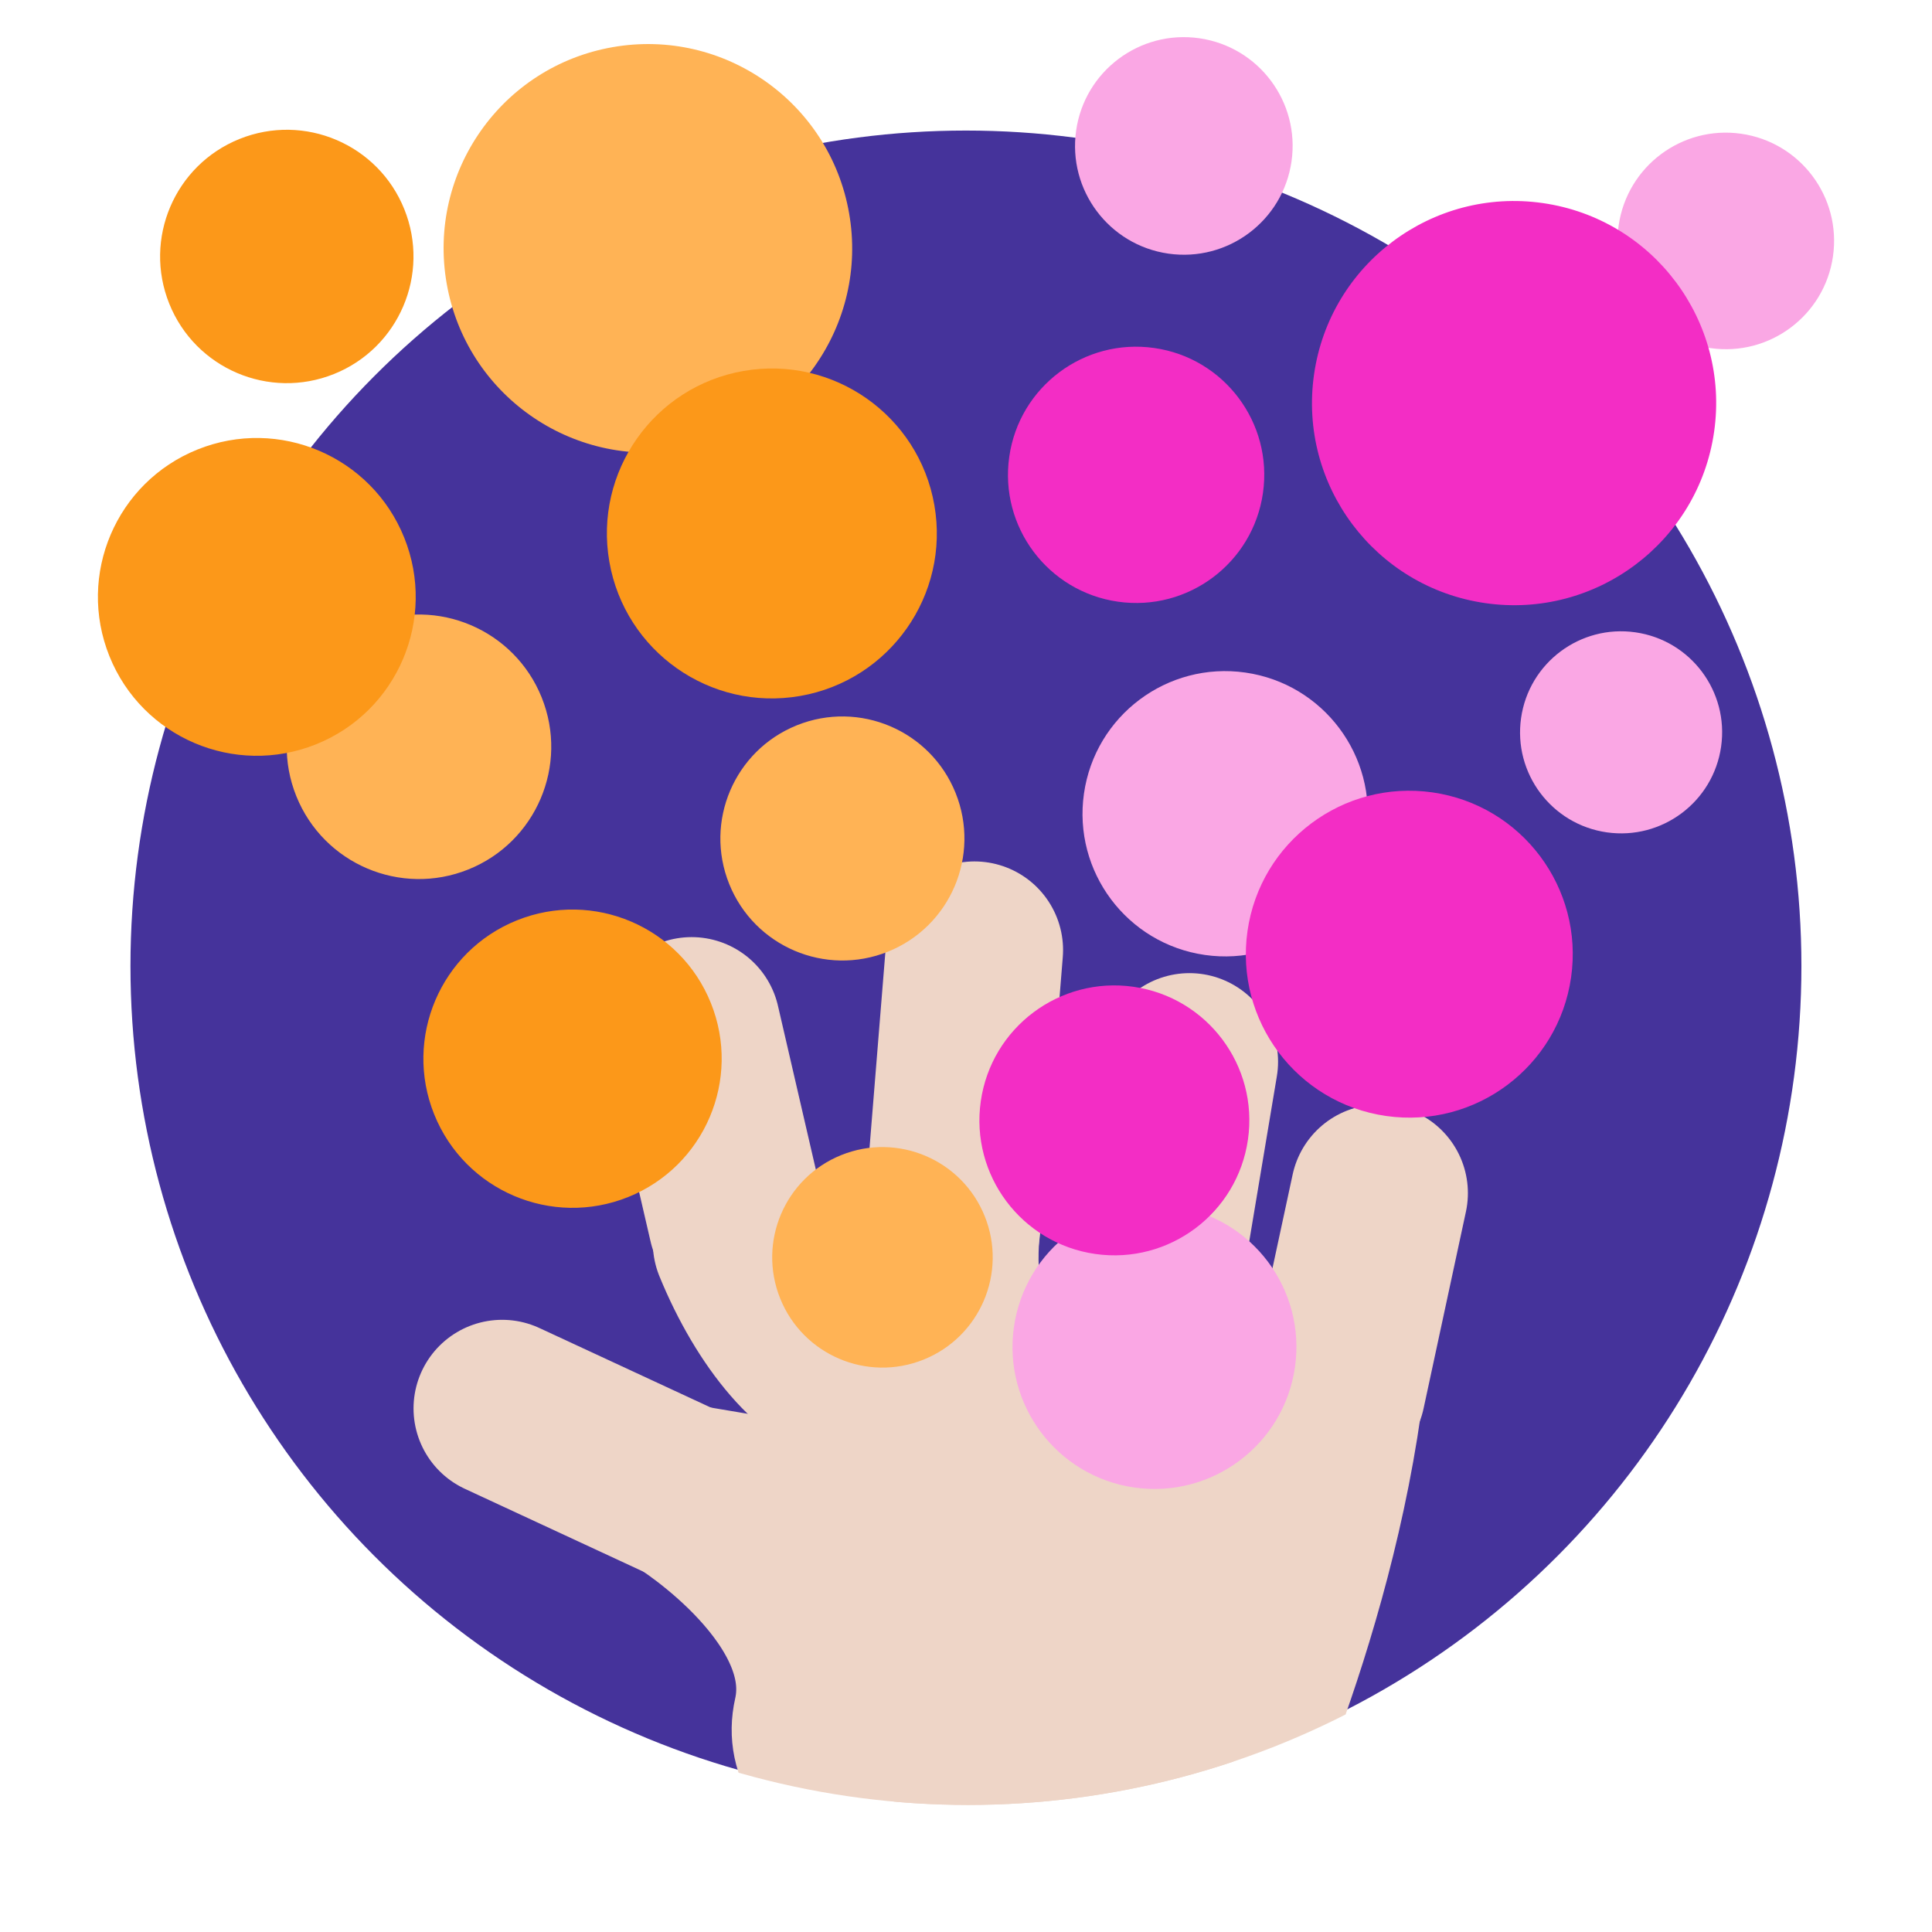 <svg width="592" height="592" version="1.1" viewBox="0 0 156.63 156.63" xmlns="http://www.w3.org/2000/svg">
 <defs>
  <clipPath id="icon_community_a">
   <circle cx="244.65" cy="-6.689" r="55.94" fill="#45339b" stop-color="#000000" stroke-width=".529" style="paint-order:markers stroke fill"/>
  </clipPath>
 </defs>
 <g transform="translate(-183.59 63.158)">
  <circle cx="261.9" cy="15.159" r="67.733" fill="#45339b" stop-color="#000000" stroke-width=".641" style="paint-order:markers stroke fill"/>
  <path d="m262.59 13.863-1.659 20.493" fill="#eed5c7" fill-rule="evenodd" stop-color="#000000" stroke="#eed5c7" stroke-linecap="round" stroke-width="14.368" style="font-variation-settings:normal"/>
  <path d="m280.02 22.919-2.69 16.081" fill="#eed5c7" fill-rule="evenodd" stop-color="#000000" stroke="#eed5c7" stroke-linecap="round" stroke-width="14.368" style="font-variation-settings:normal"/>
  <path d="m295.41 33.571-3.43 15.94" fill="#eed5c7" fill-rule="evenodd" stop-color="#000000" stroke="#eed5c7" stroke-linecap="round" stroke-width="14.368" style="font-variation-settings:normal"/>
  <path d="m239.66 19.999 3.674 15.885" fill="#eed5c7" fill-rule="evenodd" stop-color="#000000" stroke="#eed5c7" stroke-linecap="round" stroke-width="14.368" style="font-variation-settings:normal"/>
  <path d="m224.3 51.025 14.79 6.863" fill="#eed5c7" fill-rule="evenodd" stop-color="#000000" stroke="#eed5c7" stroke-linecap="round" stroke-width="14.368" style="font-variation-settings:normal"/>
  <path d="m243.7 37.591c4.947 12.096 15.518 18.721 17.231-3.235" fill="none" stop-color="#000000" stroke="#eed5c7" stroke-linecap="round" stroke-width="14.368" style="font-variation-settings:normal"/>
  <path d="m260.92 34.481c-2.94 21.524 15.538 16.852 16.321 5.026" fill="none" stop-color="#000000" stroke="#eed5c7" stroke-linecap="round" stroke-width="14.368" style="font-variation-settings:normal"/>
  <path d="m277.13 40.859c-1.974 22.74 7.065 26.165 11.614 12.556" fill="none" stop-color="#000000" stroke="#eed5c7" stroke-linecap="round" stroke-width="14.368" style="-inkscape-stroke:none;font-variation-settings:normal"/>
  <path transform="matrix(1.207 0 0 1.207 -33.216 23.725)" d="m225.66 28.31s11.025 6.802 9.154 15.087c-1.871 8.285 25.123 8.686 25.123 8.686s7.431-14.865 9.447-31.57l-9.138 13.634z" clip-path="url(#icon_community_a)" fill="#eed5c7" fill-rule="evenodd" stop-color="#000000" stroke="#eed5c7" stroke-linecap="round" stroke-linejoin="round" stroke-width="11.906" style="font-variation-settings:normal"/>
 </g>
 <g class="bubbles">
  <circle transform="rotate(-21.916)" cx="28.325" cy="121.27" r="8.937" fill="#ffb355" stop-color="#000000" style="font-variation-settings:normal;paint-order:normal"/>
  <circle transform="rotate(-21.916)" cx="11.026" cy="96.952" r="12.089" fill="#fc9819" stop-color="#000000" style="font-variation-settings:normal;paint-order:normal"/>
  <circle transform="rotate(-21.916)" cx="8.916" cy="68.846" r="10.721" fill="#ffb355" stop-color="#000000" style="font-variation-settings:normal;paint-order:normal"/>
  <circle transform="rotate(-21.916)" cx="1.254" cy="52.665" r="12.88" fill="#fc9819" stop-color="#000000" style="font-variation-settings:normal;paint-order:normal"/>
  <circle transform="rotate(-9.877)" cx="48.293" cy="28.846" r="16.56" fill="#ffb355" stop-color="#000000" style="font-variation-settings:normal;paint-order:normal"/>
  <circle transform="rotate(-9.877)" cx="54.23" cy="53.341" r="13.373" fill="#fc9819" stop-color="#000000" style="font-variation-settings:normal;paint-order:normal"/>
  <circle transform="rotate(-21.916)" cx="37.987" cy="88.555" r="9.891" fill="#ffb355" stop-color="#000000" style="font-variation-settings:normal;paint-order:normal"/>
  <circle transform="rotate(8.144)" cx="107.67" cy="51.237" r="11.564" fill="#faa7e4" stop-color="#000000" style="font-variation-settings:normal;paint-order:normal"/>
  <circle transform="rotate(8.144)" cx="124.06" cy="60.392" r="13.251" fill="#f32dc5" stop-color="#000000" style="font-variation-settings:normal;paint-order:normal"/>
  <circle transform="rotate(8.144)" cx="141.27" cy="-.485" r="8.778" fill="#faa7e4" stop-color="#000000" style="font-variation-settings:normal;paint-order:normal"/>
  <circle transform="rotate(8.144)" cx="126.14" cy="14.962" r="16.383" fill="#f32dc5" stop-color="#000000" style="font-variation-settings:normal;paint-order:normal"/>
  <circle transform="rotate(8.144)" cx="138.51" cy="40.155" r="8.191" fill="#faa7e4" stop-color="#000000" style="font-variation-settings:normal;paint-order:normal"/>
  <circle transform="rotate(8.144)" cx="96.683" cy="-1.884" r="8.82" fill="#faa7e4" stop-color="#000000" style="font-variation-settings:normal;paint-order:normal"/>
  <circle transform="rotate(8.144)" cx="96.631" cy="25.06" r="10.388" fill="#f32dc5" stop-color="#000000" style="font-variation-settings:normal;paint-order:normal"/>
  <circle transform="rotate(8.144)" cx="108.12" cy="94.843" r="11.508" fill="#faa7e4" stop-color="#000000" style="font-variation-settings:normal;paint-order:normal"/>
  <circle transform="rotate(8.144)" cx="102.3" cy="77.116" r="10.941" fill="#f32dc5" stop-color="#000000" style="font-variation-settings:normal;paint-order:normal"/>
  <circle transform="rotate(-21.916)" cx="13.81" cy="27.968" r="10.269" fill="#fc9819" stop-color="#000000" style="font-variation-settings:normal;paint-order:normal"/>
 </g>
</svg>
